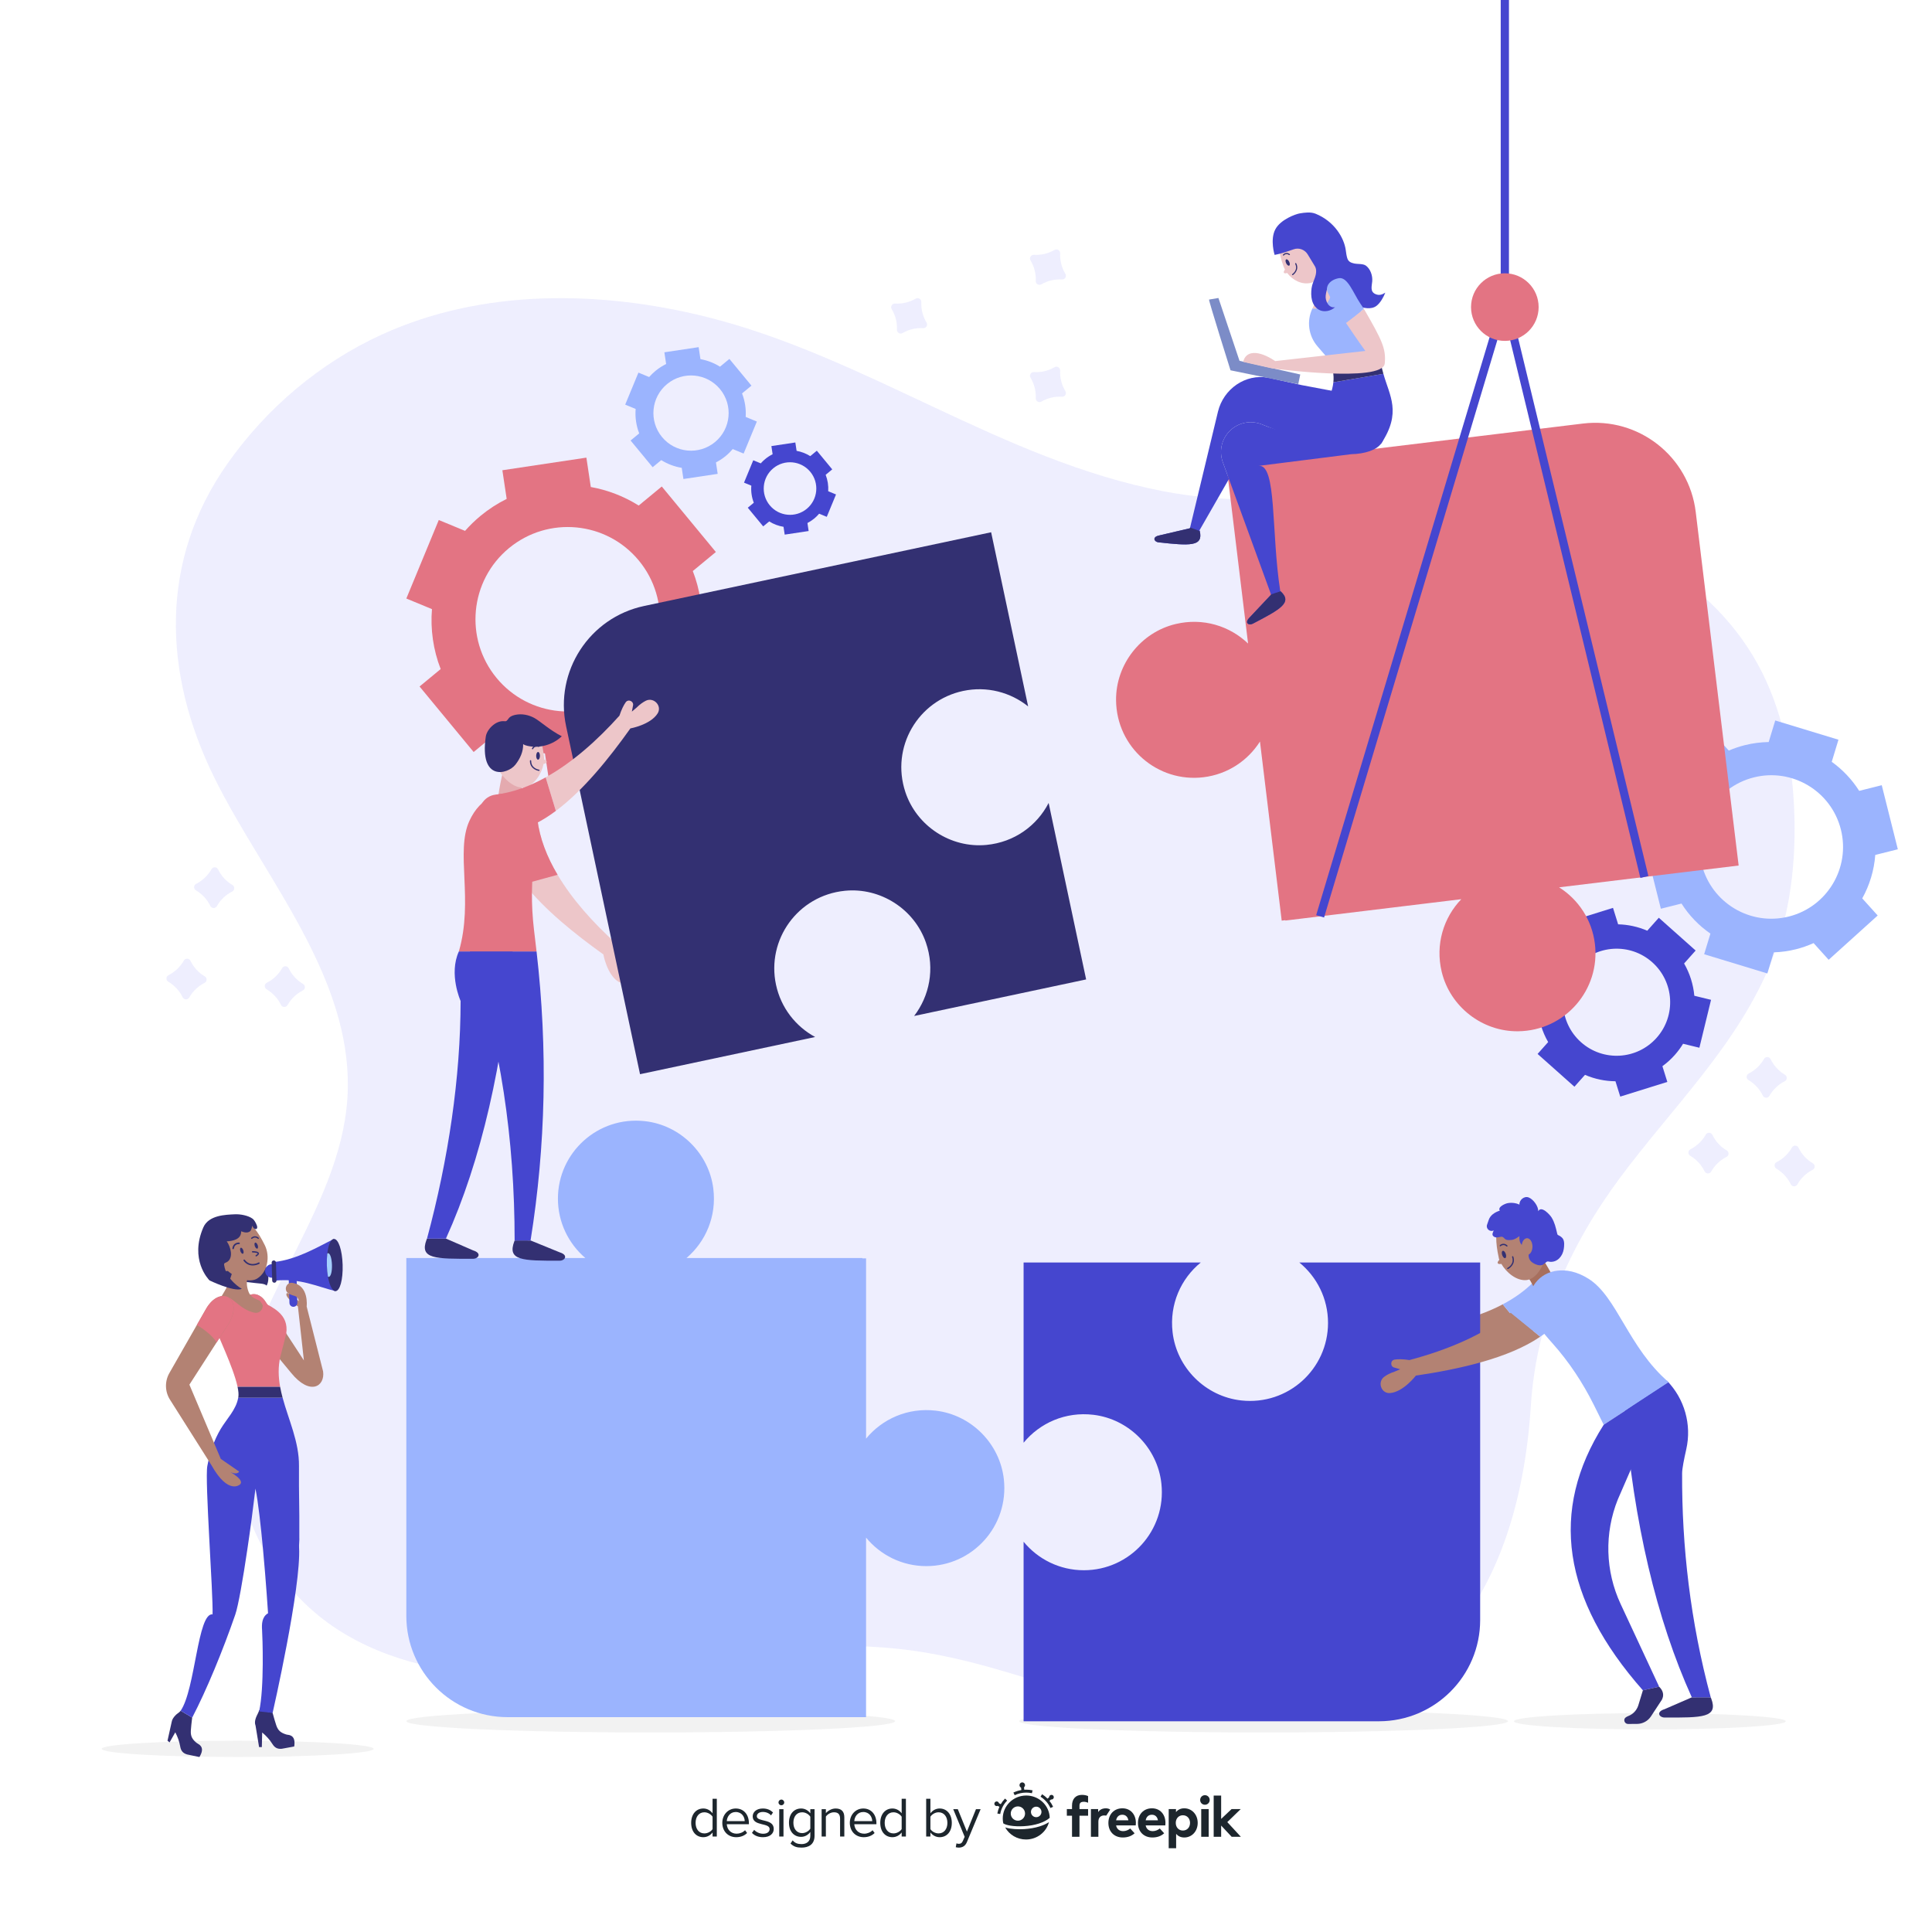 <?xml version="1.0" encoding="utf-8"?>
<!-- Generator: Adobe Illustrator 27.5.0, SVG Export Plug-In . SVG Version: 6.00 Build 0)  -->
<svg version="1.1" xmlns="http://www.w3.org/2000/svg" xmlns:xlink="http://www.w3.org/1999/xlink" x="0px" y="0px"
	 viewBox="0 0 500 500" style="enable-background:new 0 0 500 500;" xml:space="preserve">
<g id="BACKGROUND">
	<g>
		<g>
			<path style="fill:#EEEEFE;" d="M78.812,242.053c6.529,12.487,11.415,25.482,11.207,39.418
				c-0.443,29.714-25.394,54.108-28.956,83.61c-2.499,20.701,6.795,42.488,23.635,54.785c12.999,9.492,29.468,13.2,45.559,13.61
				c16.091,0.41,32.079-2.234,48.041-4.307c18.94-2.459,38.667-4.626,57.708-2.021c19.023,2.603,36.934,10.028,55.38,14.989
				c26.491,7.125,55.529,6.656,77.326-11.939c18.987-16.197,25.934-42.31,27.466-66.304c1.412-22.113,9.978-41.402,23.025-59.008
				c13.455-18.157,30.753-34.731,39.229-56.05c4.928-12.396,6.462-25.954,5.904-39.282c-0.545-13.018-3.124-26.162-9.385-37.589
				c-13.199-24.092-40.826-37.057-67.962-41.328c-28.335-4.459-57.92,1.86-85.752-3.471c-41.967-8.038-76.957-34.832-118.347-45.152
				c-27.754-6.92-58.046-7.311-84.067,4.564c-16,7.302-29.881,19.074-39.995,33.463c-17.611,25.056-16.671,54.072-3.467,80.991
				C61.956,214.475,71.433,227.94,78.812,242.053z"/>
		</g>
		<g>
			<g id="XMLID_2_">
				<path style="fill:#EEEEFE;" d="M74.719,250.61c0.816,1.688,2.116,3.097,3.722,4.043c0.637,0.376,0.607,1.338-0.053,1.672
					c-1.669,0.843-3.055,2.167-3.977,3.791c-0.381,0.671-1.363,0.641-1.699-0.054c-0.817-1.687-2.12-3.095-3.729-4.042
					c-0.639-0.376-0.609-1.34,0.053-1.673c1.672-0.842,3.06-2.168,3.984-3.792C73.401,249.884,74.383,249.915,74.719,250.61z"/>
			</g>
			<g id="XMLID_4_">
				<path style="fill:#EEEEFE;" d="M49.28,248.648c0.816,1.688,2.116,3.097,3.722,4.043c0.637,0.376,0.607,1.338-0.053,1.672
					c-1.669,0.843-3.055,2.167-3.977,3.791c-0.381,0.671-1.363,0.64-1.699-0.054c-0.817-1.687-2.12-3.095-3.729-4.042
					c-0.639-0.376-0.609-1.34,0.053-1.673c1.672-0.842,3.061-2.168,3.984-3.792C47.963,247.922,48.945,247.953,49.28,248.648z"/>
			</g>
			<g id="XMLID_5_">
				<path style="fill:#EEEEFE;" d="M56.438,225c0.816,1.688,2.116,3.097,3.722,4.043c0.637,0.375,0.607,1.338-0.053,1.672
					c-1.669,0.843-3.055,2.167-3.977,3.791c-0.381,0.671-1.363,0.641-1.699-0.054c-0.817-1.687-2.12-3.095-3.729-4.042
					c-0.639-0.376-0.609-1.34,0.053-1.673c1.672-0.842,3.06-2.168,3.984-3.792C55.12,224.274,56.102,224.305,56.438,225z"/>
			</g>
			<g id="XMLID_8_">
				<path style="fill:#EEEEFE;" d="M458.23,274.103c0.816,1.688,2.116,3.097,3.722,4.043c0.637,0.376,0.608,1.338-0.053,1.672
					c-1.669,0.843-3.055,2.167-3.977,3.791c-0.381,0.671-1.363,0.64-1.699-0.054c-0.817-1.687-2.12-3.095-3.729-4.042
					c-0.638-0.376-0.609-1.34,0.053-1.673c1.672-0.842,3.06-2.168,3.984-3.792C456.912,273.377,457.894,273.408,458.23,274.103z"/>
			</g>
			<g id="XMLID_7_">
				<path style="fill:#EEEEFE;" d="M443.156,293.694c0.816,1.688,2.116,3.097,3.722,4.043c0.637,0.375,0.608,1.338-0.053,1.672
					c-1.669,0.843-3.055,2.167-3.977,3.791c-0.381,0.671-1.363,0.64-1.699-0.054c-0.817-1.687-2.12-3.095-3.729-4.042
					c-0.638-0.376-0.609-1.34,0.053-1.673c1.672-0.842,3.06-2.168,3.984-3.792C441.838,292.968,442.82,292.999,443.156,293.694z"/>
			</g>
			<g id="XMLID_6_">
				<path style="fill:#EEEEFE;" d="M465.454,297.029c0.816,1.688,2.116,3.097,3.722,4.043c0.637,0.375,0.608,1.338-0.053,1.672
					c-1.669,0.843-3.055,2.167-3.977,3.791c-0.381,0.671-1.363,0.64-1.699-0.054c-0.817-1.687-2.12-3.095-3.729-4.042
					c-0.639-0.376-0.609-1.339,0.053-1.673c1.672-0.842,3.06-2.168,3.984-3.792C464.136,296.302,465.118,296.334,465.454,297.029z"
					/>
			</g>
			<g id="XMLID_11_">
				<path style="fill:#EEEEFE;" d="M274.839,102.675c-1.871-0.116-3.736,0.328-5.348,1.265c-0.639,0.372-1.464-0.126-1.432-0.865
					c0.082-1.868-0.393-3.725-1.358-5.324c-0.399-0.661,0.109-1.502,0.879-1.455c1.871,0.114,3.737-0.332,5.35-1.272
					c0.64-0.373,1.466,0.125,1.432,0.865c-0.085,1.87,0.391,3.73,1.356,5.33C276.118,101.882,275.609,102.722,274.839,102.675z"/>
			</g>
			<g id="XMLID_10_">
				<path style="fill:#EEEEFE;" d="M274.839,72.327c-1.871-0.115-3.736,0.328-5.348,1.265c-0.639,0.372-1.464-0.126-1.432-0.865
					c0.082-1.868-0.393-3.725-1.358-5.324c-0.399-0.661,0.109-1.502,0.879-1.455c1.871,0.114,3.737-0.332,5.35-1.272
					c0.64-0.373,1.466,0.125,1.432,0.865c-0.085,1.87,0.391,3.73,1.356,5.331C276.118,71.534,275.609,72.374,274.839,72.327z"/>
			</g>
			<g id="XMLID_9_">
				<path style="fill:#EEEEFE;" d="M238.911,84.934c-1.871-0.116-3.736,0.328-5.348,1.265c-0.639,0.372-1.464-0.126-1.432-0.865
					c0.082-1.868-0.393-3.725-1.358-5.324c-0.399-0.661,0.109-1.502,0.879-1.455c1.871,0.114,3.737-0.332,5.35-1.272
					c0.64-0.373,1.466,0.125,1.433,0.865c-0.085,1.87,0.391,3.73,1.356,5.33C240.19,84.141,239.682,84.981,238.911,84.934z"/>
			</g>
		</g>
	</g>
</g>
<g id="OBJECTS">
	<g>
		<g>
			<path style="fill:#E37483;" d="M168.959,187.465c1.632-1.348,3.098-2.819,4.42-4.375l6.915,2.86l8.396-20.317l-7.091-2.934
				c0.319-5.02-0.44-10.113-2.302-14.913l5.967-4.927l-13.998-16.953l-5.967,4.927c-3.835-2.405-8.05-4.016-12.401-4.798
				l-1.144-7.601l-21.742,3.266l1.113,7.415c-2.356,1.172-4.623,2.62-6.739,4.367c-1.468,1.212-2.811,2.525-4.032,3.908
				l-6.799-2.809l-8.396,20.317l6.632,2.743c-0.426,5.215,0.316,10.525,2.254,15.515l-5.463,4.511l13.998,16.953l5.464-4.511
				c4.003,2.519,8.429,4.16,12.99,4.898l1.063,7.089l21.742-3.266l-1.092-7.261C164.913,190.447,166.998,189.085,168.959,187.465z
				 M128.516,175.461c-8.391-10.162-6.959-25.209,3.207-33.604c10.167-8.395,25.213-6.954,33.604,3.207
				c8.395,10.167,6.959,25.209-3.207,33.604C151.953,187.064,136.911,185.628,128.516,175.461z"/>
			<path style="fill:#9BB4FE;" d="M187.826,117.999c0.666-0.55,1.264-1.15,1.803-1.784l2.821,1.167l3.424-8.287l-2.892-1.197
				c0.13-2.048-0.179-4.125-0.939-6.083l2.434-2.01l-5.71-6.915l-2.434,2.01c-1.564-0.981-3.283-1.638-5.058-1.957l-0.467-3.1
				l-8.868,1.332l0.454,3.024c-0.961,0.478-1.886,1.069-2.749,1.781c-0.599,0.494-1.147,1.03-1.644,1.594l-2.774-1.146l-3.424,8.287
				l2.705,1.119c-0.174,2.127,0.129,4.293,0.919,6.328l-2.229,1.84l5.71,6.915l2.229-1.84c1.633,1.027,3.438,1.697,5.298,1.998
				l0.434,2.892l8.868-1.332l-0.445-2.962C186.176,119.216,187.026,118.66,187.826,117.999z M171.33,113.103
				c-3.423-4.145-2.839-10.283,1.308-13.707c4.147-3.424,10.284-2.837,13.707,1.308c3.424,4.147,2.839,10.283-1.308,13.707
				S174.754,117.25,171.33,113.103z"/>
			<path style="fill:#4546CF;" d="M210.737,134.189c0.465-0.384,0.883-0.803,1.26-1.247l1.971,0.815l2.393-5.791l-2.021-0.836
				c0.091-1.431-0.126-2.882-0.656-4.251l1.701-1.405l-3.99-4.832l-1.701,1.404c-1.093-0.686-2.294-1.145-3.535-1.368l-0.326-2.167
				l-6.197,0.931l0.317,2.114c-0.672,0.334-1.318,0.747-1.921,1.245c-0.418,0.345-0.801,0.72-1.149,1.114l-1.938-0.801l-2.393,5.791
				l1.89,0.782c-0.122,1.486,0.09,3,0.642,4.422l-1.557,1.286l3.99,4.832l1.557-1.286c1.141,0.718,2.402,1.186,3.702,1.396
				l0.303,2.021l6.197-0.931l-0.311-2.07C209.584,135.039,210.178,134.651,210.737,134.189z M199.209,130.768
				c-2.392-2.896-1.984-7.186,0.914-9.578c2.898-2.393,7.187-1.982,9.579,0.914c2.393,2.898,1.984,7.186-0.914,9.578
				C205.89,134.075,201.602,133.665,199.209,130.768z"/>
		</g>
		<g>
			<path style="fill:#9BB4FE;" d="M464.791,245.666c1.597-0.401,3.118-0.943,4.566-1.594l3.9,4.32l12.689-11.459l-3.998-4.432
				c1.903-3.419,3.072-7.248,3.37-11.242l5.838-1.465l-4.161-16.585l-5.838,1.465c-1.889-2.971-4.309-5.512-7.104-7.516l1.738-5.72
				l-16.359-4.977l-1.698,5.579c-2.046,0.035-4.122,0.294-6.193,0.813c-1.436,0.36-2.818,0.833-4.138,1.396l-3.836-4.246
				l-12.689,11.459l3.739,4.144c-2.043,3.52-3.297,7.496-3.605,11.648l-5.345,1.341l4.161,16.585l5.345-1.341
				c1.968,3.108,4.527,5.74,7.483,7.783l-1.624,5.333l16.359,4.977l1.661-5.464C460.952,246.407,462.871,246.147,464.791,245.666z
				 M440.405,223.713c-2.494-9.941,3.543-20.029,13.489-22.524c9.946-2.495,20.03,3.548,22.524,13.489
				c2.495,9.946-3.543,20.029-13.489,22.524C452.983,239.698,442.9,233.66,440.405,223.713z"/>
			<path style="fill:#4546CF;" d="M433.433,273.026c0.817-0.918,1.527-1.892,2.148-2.901l4.22,1.027l3.015-12.398l-4.328-1.055
				c-0.262-2.908-1.149-5.762-2.643-8.35l2.986-3.355l-9.533-8.484l-2.986,3.356c-2.413-1.04-4.974-1.59-7.539-1.653l-1.33-4.258
				l-12.182,3.801l1.296,4.155c-1.248,0.881-2.419,1.912-3.479,3.103c-0.734,0.825-1.389,1.698-1.966,2.599l-4.149-1.008
				L393.947,260l4.047,0.986c0.218,3.029,1.114,6.009,2.668,8.7l-2.734,3.072l9.533,8.484l2.734-3.072
				c2.52,1.09,5.204,1.639,7.886,1.658l1.238,3.972L431.502,280l-1.27-4.069C431.376,275.095,432.451,274.129,433.433,273.026z
				 M409.169,269.725c-5.714-5.085-6.227-13.844-1.139-19.561c5.088-5.717,13.847-6.224,19.561-1.139
				c5.717,5.088,6.227,13.844,1.139,19.561C423.642,274.303,414.886,274.813,409.169,269.725z"/>
		</g>
	</g>
	<g>
		<path style="fill:#F2F2F2;" d="M231.652,445.436c0-1.616-28.317-2.926-63.248-2.926c-34.931,0-63.248,1.31-63.248,2.926
			s28.317,2.926,63.248,2.926C203.336,448.362,231.652,447.052,231.652,445.436z"/>
		<path style="fill:#9BB4FE;" d="M239.731,405.31c11.898,0,21.387-10.282,20.069-22.44c-0.999-9.216-8.398-16.696-17.604-17.789
			c-7.261-0.862-13.884,2.145-18.058,7.231v-46.648h-0.953v-0.095h-45.513c4.936-4.216,7.827-10.769,6.933-17.944
			c-1.139-9.143-8.581-16.47-17.74-17.475c-12.169-1.336-22.475,8.159-22.475,20.059c0,6.148,2.758,11.656,7.094,15.36h-46.328
			v92.611c0,14.479,11.738,26.217,26.216,26.217h92.764v-46.466C227.834,402.435,233.451,405.31,239.731,405.31z"/>
	</g>
	<g>
		<g>
			<path style="fill:#E37483;" d="M317.449,120.809L323,166.546c-4.747-4.543-11.658-6.746-18.76-5.046
				c-9.022,2.16-15.5,10.463-15.404,19.739c0.126,12.255,10.799,21.347,22.62,19.912c6.255-0.759,11.491-4.305,14.622-9.244
				l5.626,46.351l0.946-0.115l0.011,0.094l45.521-5.525c-4.573,4.747-6.78,11.688-5.067,18.802
				c2.171,9.02,10.484,15.487,19.761,15.379c12.241-0.142,21.318-10.808,19.884-22.62c-0.76-6.262-4.314-11.511-9.267-14.634
				l46.467-5.64l-11.109-91.517c-1.745-14.374-14.811-24.611-29.184-22.867L317.449,120.809z"/>
			<g>
				<polyline style="fill:none;stroke:#4546CF;stroke-width:2.132;stroke-miterlimit:10;" points="341.647,237.146 389.45,77.835 
					425.563,226.96 				"/>
				
					<line style="fill:none;stroke:#4546CF;stroke-width:2.132;stroke-miterlimit:10;" x1="389.45" y1="79.475" x2="389.45" y2="0"/>
				<circle style="fill:#E37483;" cx="389.45" cy="79.475" r="8.748"/>
			</g>
		</g>
		<g>
			<path style="fill:#EDC6C9;" d="M345.787,72.083l-0.645-0.723c0,0,0,0,0,0l0,0l-2.694-3.019l-3.753,2.43
				c1.49,1.388,2.991,2.506,3.287,4.111l-2.337,4.958l4.58,1.124l4.1-6.896C347.376,73.368,346.423,72.668,345.787,72.083z"/>
			<path style="fill:#4546CF;" d="M358.021,96.74c1.591,5.678,4.791,10.03-0.619,18.107l-14.708-9.331
				c1.191-2.159,2.154-4.323,2.377-6.578L358.021,96.74z"/>
			<path style="fill:#9BB4FE;" d="M340.973,89.64c-2.343-2.717-2.864-6.554-1.327-9.8l0,0c2.031,0.292,3.977-0.924,4.604-2.878
				l1.557-4.851c8.581,3.216,6.972,19.634,11.555,21.831l-12.425,2.108c-0.221-1.109-0.648-2.226-1.353-3.382L340.973,89.64z"/>
			<path style="fill:#333072;" d="M345.071,98.937c0.109-0.949,0.077-1.906-0.133-2.886l12.425-2.108
				c0.164,0.967,0.396,1.89,0.658,2.797L345.071,98.937z"/>
			<path style="fill:#4546CF;" d="M358.168,113.282c-0.551,2.17-2.591,3.468-5.892,4.028c-0.862,0.146-1.726,0.217-2.578,0.232
				l-0.01,0.002c-2.344,0.019-4.692-0.437-6.884-1.308l-10.397-4.108l-4.299-1.693l-1.588-0.628
				c-1.264-0.499-2.64-0.644-3.938-0.457c-1.403,0.206-2.762,0.804-3.876,1.761c-2.448,2.081-3.355,5.468-2.245,8.502l1.573,4.297
				l-0.007,0.088l-7.502,13.082l-0.075,0.132c0.025,0.082,0.037,0.156,0.05,0.23c0.974,4.085-2.68,3.775-10.654,2.921
				c-1.133-0.111-1.794-1.393,0.182-1.794l7.916-1.851l0.023-0.058l0.031-0.135l7.216-30.001c1.425-5.876,7.116-9.88,13.059-8.758
				l1.696,0.372l6.763,1.491l0.012,0.009l12.468,2.351c4.177,0.784,7.685,3.8,8.792,7.906
				C358.365,111.194,358.415,112.321,358.168,113.282z"/>
			<path style="fill:#4546CF;" d="M330.461,119.973l-4.733,0.597c4.733-0.597,3.232,17.198,5.584,32.274l0.004,0.086
				c0.037,0.026,0.065,0.065,0.102,0.091c3.176,2.911-0.042,4.657-7.195,8.391c-1.015,0.518-2.276-0.155-0.843-1.587l5.579-5.932
				l-0.021-0.061l-10.906-29.922l-1.573-4.297c-1.11-3.034-0.203-6.422,2.245-8.502c1.114-0.957,2.472-1.555,3.876-1.761
				c1.298-0.188,2.675-0.043,3.938,0.457l1.588,0.628l4.306,1.411l17.275,5.699L330.461,119.973z"/>
			<path style="fill:#7C8CC7;" d="M336.505,96.914l-0.522,2.508l-17.528-3.588c0,0-5.744-18.27-5.554-18.303
				c0.19-0.032,2.428-0.412,2.428-0.412l5.453,16.263L336.505,96.914z"/>
			<g>
				<g>
					<path style="fill:#EDC6C9;" d="M341.68,62.514c-1.829-2.598-5.29-4.896-7.46-4.197c-2.839,0.914-4.644,3.261-2.081,10.53
						c0.111,0.315,0.252,0.62,0.411,0.915c-0.212,0.273-0.401,0.604-0.281,0.814c0.133,0.231,0.512,0.167,0.785,0.098
						c0.024-0.006,0.043-0.019,0.059-0.035c1.435,1.904,3.829,3.096,6.072,2.585c2.17-0.495,3.615-3.659,3.762-6.418
						C343.735,66.175,341.889,62.232,341.68,62.514z"/>
					<g>
						<g>
							<path style="fill:#333072;" d="M335.409,70.319c0.312-0.525,0.5-1.266,0.054-2.164c-0.037-0.074-0.126-0.104-0.201-0.067
								c-0.073,0.036-0.104,0.126-0.067,0.201c0.796,1.605-0.689,2.61-0.753,2.652c-0.069,0.045-0.087,0.138-0.043,0.207
								c0.045,0.069,0.138,0.088,0.207,0.042C334.616,71.184,335.081,70.871,335.409,70.319z"/>
						</g>
					</g>
					<g>
						<g>
							<path style="fill:#333072;" d="M333.644,67.742c0.217,0.446,0.216,0.894-0.001,0.999c-0.218,0.106-0.57-0.17-0.787-0.616
								c-0.217-0.446-0.216-0.894,0.001-0.999C333.075,67.02,333.427,67.296,333.644,67.742z"/>
						</g>
					</g>
					<g>
						<g>
							<path style="fill:#333072;" d="M333.798,65.975c0.004-0.004,0.007-0.008,0.01-0.013c0.049-0.066,0.036-0.16-0.031-0.209
								c-0.791-0.588-1.483-0.154-1.744,0.155c-0.052,0.063-0.044,0.157,0.02,0.21c0.063,0.053,0.151,0.05,0.211-0.019
								c0.018-0.022,0.576-0.67,1.335-0.106C333.661,66.039,333.747,66.03,333.798,65.975z"/>
						</g>
					</g>
				</g>
			</g>
			<g>
				<path style="fill:#4546CF;" d="M329.871,65.972c1.306-0.222,3.507-0.942,4.91-1.45c1.378-0.499,2.916,0.078,3.665,1.338
					c0.705,1.187,1.466,2.436,1.658,2.732c0.3,0.46,0.857,1.263,0.238,3.139c-0.32,0.971-0.776,1.826-0.91,2.865
					c-0.259,2.001-0.06,4.431,1.884,5.559c1.3,0.754,3.143,0.344,4.192-0.657c-1.631,0.343-2.588-1.673-2.422-3.002
					c0.196-1.573,0.716-3.467,2.444-3.91c1.285-0.33,2.216-0.101,2.718,1.215c0.341,0.896,0.225,1.89,0.529,2.795
					c0.436,1.294,1.222,2.281,2.558,2.651c1.517,0.421,3.479,0.97,4.89-0.086c0.992-0.743,1.864-2.3,2.284-3.417
					c-0.851,0.519-1.56,0.784-2.526,0.372c-1.472-0.627-0.954-2.076-0.851-3.318c0.118-1.436-0.431-3.161-1.636-4.049
					c-0.744-0.548-2.148-0.365-3.047-0.563c-0.885-0.194-1.511-0.495-1.784-1.388c-0.202-0.66-0.296-1.408-0.389-2.092
					c-0.426-3.118-2.911-7.405-7.797-9.388c-1.289-0.523-2.839-0.303-4.14-0.084c-0.985,0.166-4.947,1.545-6.3,4.149
					C328.643,62.066,329.871,65.972,329.871,65.972z"/>
			</g>
			<g>
				<path style="fill:#EDC6C9;" d="M329.156,95.329l-7.419-1.661c0.626-2.939,3.919-3.163,8.29-0.217l23.319-2.628
					c0,0-1.769-2.424-5.022-7.257c1.66-1.244,2.604-1.981,4.648-3.637c4.698,8.114,5.763,10.315,5.405,14.122
					C357.894,99.18,329.156,95.329,329.156,95.329z"/>
				<path style="fill:#9BB4FE;" d="M352.972,79.929c-2.044,1.655-2.989,2.392-4.648,3.637c-2.389-3.563-4.284-6.997-4.685-7.856
					c-0.77-1.647,0.577-3.31,2.844-3.717c2.274-0.408,3.738,3.829,5.503,6.46C352.321,78.959,352.652,79.443,352.972,79.929z"/>
			</g>
			<path style="fill:#333072;" d="M299.845,140.361c-1.133-0.111-1.794-1.393,0.182-1.794l7.916-1.851l0.023-0.058l0.031-0.135
				l2.502,0.916C311.473,141.525,307.819,141.215,299.845,140.361z"/>
			<path style="fill:#333072;" d="M324.223,161.412c-1.015,0.518-2.276-0.155-0.843-1.587l5.579-5.932l-0.021-0.061l2.48-0.81
				C334.594,155.932,331.376,157.678,324.223,161.412z"/>
		</g>
	</g>
	<g>
		<path style="fill:#F2F2F2;" d="M462.172,445.464c0,1.163-15.753,2.107-35.184,2.107s-35.184-0.943-35.184-2.107
			s15.753-2.107,35.184-2.107S462.172,444.3,462.172,445.464z"/>
		<path style="fill:#F2F2F2;" d="M390.255,445.436c0-1.616-28.317-2.926-63.248-2.926s-63.248,1.31-63.248,2.926
			s28.317,2.926,63.248,2.926S390.255,447.052,390.255,445.436z"/>
		<g>
			<g>
				<path style="fill:#B38273;" d="M395.147,345.159l-6.237-7.602c-7.922,4.201-17.997,6.173-28.137,6.781l0.159,0.837l-0.159-0.832
					c-1.599-0.587-2.809-0.835-3.723-0.885c-1.2-0.065-1.549,1.612-0.429,2.046l1.325,0.7l-1.555,0.305
					c-1.234,0.143-2.188,0.436-2.922,0.79c-2.048,0.987-1.575,4.145,0.683,4.411c3.454,0.407,7.436-3.095,7.436-3.095l0-0.001
					C372.984,349.221,386.032,348.996,395.147,345.159z"/>
				<path style="fill:#9BB4FE;" d="M404.774,335.318c0,0.864-0.245,1.749-0.768,2.559c-0.992,1.525-2.207,2.9-3.572,4.073
					c-1.375,1.184-2.921,2.164-4.585,2.911c-0.234,0.107-0.469,0.203-0.704,0.299l-6.237-7.602c2.932-1.546,5.566-3.401,7.805-5.608
					c1.088-1.077,2.623-1.567,4.126-1.311C403.239,331.053,404.774,333.121,404.774,335.318z"/>
			</g>
			<path style="fill:#4546CF;" d="M343.692,342.374c0,11.898-10.296,21.393-22.465,20.059c-9.222-1.011-16.695-8.432-17.763-17.648
				c-0.843-7.269,2.184-13.893,7.296-18.055h-45.855v46.648c4.174-5.086,10.798-8.094,18.058-7.231
				c9.205,1.094,16.604,8.573,17.604,17.789c1.318,12.158-8.171,22.44-20.069,22.44c-6.279,0-11.897-2.874-15.593-7.378v46.466
				h91.942c14.479,0,26.217-11.737,26.217-26.216V326.73h-46.808C340.796,330.427,343.692,336.066,343.692,342.374z"/>
			<g>
				<g>
					<path style="fill:#A76F5E;" d="M397.406,322.989c0,0,2.984,4.27,4.892,8.22c0.898,1.859-3.293,5.816-3.524,5.809
						c-0.274-0.009-0.541-0.179-0.627-0.491c-0.568-2.067-1.855-5.64-4.363-7.867L397.406,322.989z"/>
					<g>
						<path style="fill:#B38273;" d="M399.243,319.818c-1.667-3.108-5.171-6.104-7.655-5.626c-3.25,0.626-5.554,2.969-3.706,11.322
							c0.08,0.362,0.014,0.178,0.15,0.525c-0.271,0.272-0.523,0.612-0.418,0.859c0.115,0.272,0.542,0.252,0.852,0.213
							c0.027-0.003,0.05-0.015,0.07-0.031c1.325,2.291,3.984,4.464,6.524,4.202c2.457-0.254,4.474-3.547,5.006-6.566
							C401.016,324.128,399.511,319.535,399.243,319.818z"/>
						<g>
							<path style="fill:#333072;" d="M391.287,327.576c0.414-0.536,0.721-1.327,0.35-2.377c-0.031-0.086-0.125-0.132-0.212-0.101
								c-0.085,0.03-0.132,0.125-0.101,0.212c0.661,1.875-1.109,2.782-1.185,2.821c-0.082,0.04-0.115,0.14-0.075,0.223
								c0.041,0.082,0.14,0.115,0.222,0.075C390.297,328.422,390.851,328.14,391.287,327.576z"/>
						</g>
						<g>
							<path style="fill:#333072;" d="M389.688,324.5c0.179,0.52,0.118,1.013-0.136,1.101c-0.254,0.087-0.605-0.264-0.784-0.784
								c-0.179-0.521-0.118-1.014,0.136-1.101C389.158,323.628,389.509,323.979,389.688,324.5z"/>
						</g>
						<g>
							<path style="fill:#333072;" d="M390.095,322.573c0.005-0.004,0.009-0.008,0.013-0.013c0.063-0.066,0.061-0.171-0.006-0.235
								c-0.792-0.754-1.613-0.369-1.942-0.063c-0.066,0.063-0.069,0.167-0.007,0.234c0.063,0.067,0.159,0.076,0.234,0.008
								c0.023-0.022,0.725-0.661,1.485,0.062C389.936,322.625,390.031,322.627,390.095,322.573z"/>
						</g>
					</g>
				</g>
				<path style="fill:#333072;" d="M442.855,439.555c1.898,5.009-2.293,4.973-12.069,4.941c-1.359-0.013-2.309-1.447-0.002-2.159
					l7.056-3.067c0,0,4.184-0.045,4.896,0L442.855,439.555z"/>
				<path style="fill:#4546CF;" d="M420.427,365.202l10.979-7.875v0c4.552,4.685,6.441,11.354,5.002,17.726
					c-0.594,2.629-1.072,5.031-1.078,6.206c-0.098,18.817,2.125,38.408,7.406,58.012h-4.896
					C428.689,419.079,422.788,393.974,420.427,365.202z"/>
				<path style="fill:#9BB4FE;" d="M415.037,368.724l16.827-10.996c-10.483-9.005-13.351-22.144-20.767-26.792
					c-2.821-1.768-5.755-2.557-8.849-1.956c-4.547,0.883-7.499,5.501-6.273,9.968c0.748,2.726,3.009,5.579,5.753,8.643
					c4.326,4.831,7.912,10.276,10.799,16.082L415.037,368.724z"/>
				<path style="fill:#4546CF;" d="M415.037,368.724c-14.109,22.188-10.728,45.098,10.142,68.731l4.209-0.933l-9.972-21.408
					c-3.975-8.534-4.237-18.333-0.723-27.066l13.172-30.32L415.037,368.724z"/>
				<path style="fill:#333072;" d="M429.388,436.522l-4.209,0.933l-1.203,3.945c-0.407,1.222-1.325,2.216-2.525,2.685
					c-0.242,0.095-0.484,0.216-0.704,0.37c-0.746,0.522-0.318,1.71,0.592,1.704l2.35-0.016c1.443-0.01,2.785-0.741,3.577-1.948
					l2.572-3.92C429.838,440.276,431.396,438.481,429.388,436.522z"/>
				<g>
					<path style="fill:#B38273;" d="M398.622,345.937l-7.627-6.207c-6.926,5.695-16.406,9.635-26.221,12.251l0.322,0.788
						l-0.321-0.784c-1.684-0.257-2.919-0.259-3.825-0.126c-1.189,0.175-1.197,1.888-0.013,2.09l1.438,0.422l-1.463,0.609
						c-1.181,0.386-2.057,0.863-2.706,1.356c-1.811,1.376-0.718,4.375,1.548,4.186c3.466-0.29,6.671-4.515,6.671-4.515l0-0.001
						C377.713,354.334,390.454,351.514,398.622,345.937z"/>
					<path style="fill:#9BB4FE;" d="M406.096,334.375c0.172,0.846,0.108,1.762-0.243,2.66c-0.668,1.692-1.585,3.282-2.689,4.703
						c-1.112,1.434-2.432,2.703-3.913,3.766c-0.209,0.151-0.419,0.292-0.63,0.433l-7.627-6.207c2.565-2.099,4.776-4.442,6.531-7.051
						c0.851-1.272,2.258-2.058,3.782-2.107C403.742,330.502,405.658,332.223,406.096,334.375z"/>
				</g>
				<g>
					<path style="fill:#4546CF;" d="M404.503,320.626c-0.19-0.316-0.57-0.614-0.884-0.793c-0.536-0.306-0.507-0.114-0.652-0.72
						c-0.343-1.438-0.61-2.707-1.413-4.026c-0.402-0.662-2.651-3.203-3.458-1.62c0.058-1.251-1.254-3.097-2.482-3.57
						c-1.152-0.443-2.457,0.66-2.384,1.867c-0.88-0.464-2.169-0.577-3.126-0.372c-0.61,0.13-2.602,0.982-1.948,1.915
						c-1.25,0.402-2.519,1.165-2.919,2.527c-0.089,0.302-0.248,0.707-0.391,1.133c-0.347,1.035,0.758,1.963,1.729,1.465l0,0
						c-0.229,0.584-0.656,1.232,0.147,1.671c0.778,0.425,1.658-0.248,2.185,0.034c0.42,0.225,0.509,0.625,1.07,0.747
						c0.349,0.076,0.833,0.051,1.194,0.014c0.761-0.078,1.476-0.544,2.054-0.995c-0.16,1.821,0.692,3.146,2.741,2.677
						c-0.342,1.686-0.891,3.266,0.843,4.312c0.662,0.399,1.585,0.745,2.357,0.47c0.358-0.127,0.608-0.474,0.941-0.666
						c0.22-0.126,0.105-0.158,0.342-0.216c0.203-0.05,0.557,0.07,0.772,0.08c1.903,0.094,3.21-1.524,3.48-3.313
						C404.817,322.465,404.931,321.34,404.503,320.626z"/>
				</g>
				<ellipse style="fill:#B38273;" cx="395.2" cy="322.612" rx="1.4" ry="2.165"/>
			</g>
		</g>
	</g>
	<g>
		<path style="fill:#F2F2F2;" d="M96.705,452.601c0,1.163-15.752,2.107-35.184,2.107s-35.184-0.943-35.184-2.107
			c0-1.163,15.753-2.107,35.184-2.107S96.705,451.438,96.705,452.601z"/>
		<g>
			<g>
				<g>
					<path style="fill:#333072;" d="M67.94,325.844c-1.031-1.953-2.292-3.807-3.318-5.748l-1.437,11.64c0,0,2.141,0.187,2.833,0.307
						c0.677,0.117,2.556,0.084,2.979,0.687C70.117,330.641,68.939,327.738,67.94,325.844z"/>
				</g>
				<g>
					<path style="fill:#333072;" d="M56.448,319.652l-1.437,11.64c0,0,2.141,0.187,2.833,0.307c0.677,0.117,2.556,0.084,2.979,0.687
						c1.119-2.089-0.058-4.992-1.057-6.886C58.735,323.446,57.474,321.593,56.448,319.652z"/>
				</g>
			</g>
			<g>
				<g>
					<path style="fill:#B38273;" d="M77.097,338.114c0,0-3.795-2.596-2.837-3.461c0.256-0.229,2.206,1.587,3.651,2.423
						L77.097,338.114z"/>
					<g>
						<path style="fill:#4546CF;" d="M86.427,320.64c-3.983,1.942-9.525,5.354-15.595,5.981l0.146,4.84
							c6.499-0.797,11.169,1.545,15.856,2.678L86.427,320.64z"/>
						<path style="fill:#333072;" d="M86.839,334.145c-0.821,0.021-1.567-1.45-1.962-3.753c-0.16-0.874-0.256-1.866-0.288-2.943
							c-0.032-1.109,0.011-2.143,0.117-3.039c0.256-2.26,0.906-3.742,1.717-3.774c1.13-0.032,2.132,2.793,2.25,6.696
							C88.79,331.223,87.958,334.102,86.839,334.145z"/>
						<path style="fill:#A5D0FE;" d="M85.079,330.455c-0.075,0-0.139-0.021-0.203-0.064c-0.16-0.874-0.256-1.866-0.288-2.943
							c-0.032-1.109,0.011-2.143,0.117-3.039c0.064-0.053,0.128-0.085,0.192-0.085c0.512-0.011,0.959,1.269,1.013,3.039
							C85.964,329.133,85.591,330.434,85.079,330.455z"/>
						<path style="fill:#4546CF;" d="M72.122,328.871c0.029,0.969-0.732,1.778-1.701,1.807c-0.969,0.029-1.778-0.733-1.807-1.701
							c-0.029-0.969,0.732-1.778,1.701-1.807C71.284,327.141,72.093,327.903,72.122,328.871z"/>
						<path style="fill:#333072;" d="M71.015,331.971L71.015,331.971c-0.305,0.009-0.563-0.233-0.572-0.538l-0.14-4.662
							c-0.009-0.305,0.233-0.563,0.538-0.572l0,0c0.305-0.009,0.563,0.233,0.572,0.538l0.14,4.662
							C71.563,331.705,71.321,331.962,71.015,331.971z"/>
						<path style="fill:#4546CF;" d="M75.961,338.2L75.961,338.2c-0.563,0.017-1.032-0.425-1.049-0.988l-0.225-7.463l2.037-0.061
							l0.225,7.463C76.966,337.714,76.523,338.183,75.961,338.2z"/>
					</g>
					<path style="fill:#B38273;" d="M83.614,354.903l-4.25-16.789c0,0,0.674-5.503-3.717-6.116c-1.51-0.211-2.306,1.792-1.066,2.678
						c0.375,0.268,0.901,0.508,1.631,0.69c0.741,0.185,1.207,0.926,1.074,1.678l-0.189,1.07H77.1l1.546,13.957l-6.877-10.516
						l-2.964-4.531c-0.821-1.365-2.005-2.1-3.113-2.1c-1.088,0-2.1,0.704-2.655,2.164c-0.49,1.301-0.224,2.772,0.693,3.817
						l3.348,4.403l8.288,10.019C80.249,361.318,84.18,358.795,83.614,354.903z"/>
				</g>
				<path style="fill:#E37483;" d="M71.769,341.555c-1.876,1.066-3.7,2.761-4.691,3.753l-3.348-4.403
					c-0.917-1.045-1.183-2.516-0.693-3.817c0.554-1.461,1.567-2.164,2.655-2.164c1.109,0,2.292,0.736,3.113,2.1L71.769,341.555z"/>
			</g>
			<g>
				<path style="fill:#B38273;" d="M73.962,376.34c0.003-0.014,0.006-0.029,0.008-0.044
					C73.971,376.292,73.963,376.336,73.962,376.34z"/>
				<path style="fill:#B38273;" d="M75.738,368.42C75.809,368.134,75.76,368.359,75.738,368.42L75.738,368.42z"/>
			</g>
			<path style="fill:#F3D559;" d="M56.628,336.671"/>
			<path style="fill:#B38273;" d="M66.839,341.961c-5.288-0.49-8.338-4.254-9.585-6.344l0.874-1.471
				c0.544-0.906,0.981-1.855,1.322-2.857l0.949-2.793l3.817,1.642c-0.501,1.386-0.427,2.804,0.139,4.254
				c0.256,0.672,0.789,1.226,1.418,1.567l0.021,0.011l1.482,0.693C70.955,341.492,66.839,341.961,66.839,341.961z"/>
			<g>
				<path style="fill:#B38273;" d="M55.839,327.844c-0.692-0.964-0.992-2.492-0.137-2.942c0.255-0.134,0.598-0.163,0.967-0.112
					c-0.609-3.312,0.22-7.635,2.358-8.758c2.798-1.47,5.913-1.095,9.511,6.237c1.424,2.901,0.723,6.883-1.917,8.579
					c-1.984,1.275-5.45,0.02-7.647-1.915C57.915,329.061,56.716,329.066,55.839,327.844z"/>
				<g>
					<g>
						<g>
							<path style="fill:#333072;" d="M66.336,325.154c0.014-0.004,0.027-0.01,0.04-0.017c0.316-0.193,0.725-0.487,0.632-0.824
								c-0.13-0.468-1.193-0.521-1.644-0.523c-0.095,0.001-0.172,0.077-0.173,0.172c0,0.095,0.076,0.172,0.172,0.173
								c0.637,0.002,1.276,0.134,1.313,0.271c0,0.001,0.012,0.138-0.478,0.436c-0.081,0.05-0.107,0.156-0.058,0.237
								C66.18,325.147,66.262,325.176,66.336,325.154z"/>
						</g>
					</g>
					<g>
						<g>
							<path style="fill:#333072;" d="M66.814,327.209c0.18-0.075,0.287-0.134,0.291-0.137c0.094-0.054,0.126-0.174,0.073-0.267
								c-0.055-0.093-0.166-0.132-0.268-0.073c-0.085,0.05-2.142,1.194-3.55-0.684c-0.065-0.087-0.186-0.106-0.275-0.039
								c-0.086,0.065-0.104,0.188-0.039,0.274C64.332,327.998,66.12,327.495,66.814,327.209z"/>
						</g>
					</g>
					<path style="fill:#333072;" d="M62.111,323.937"/>
					<g>
						<g>
							<path style="fill:#333072;" d="M60.389,323.278c0.071-0.021,0.127-0.083,0.138-0.161c0.171-1.234,1.28-1.153,1.327-1.15
								c0.108,0.009,0.202-0.07,0.212-0.178c0.009-0.108-0.071-0.203-0.179-0.212c-0.527-0.046-1.572,0.208-1.749,1.486
								c-0.015,0.107,0.06,0.206,0.168,0.221C60.334,323.288,60.362,323.286,60.389,323.278z"/>
						</g>
					</g>
					<g>
						<g>
							<path style="fill:#333072;" d="M65.067,320.614c0.057,0.025,0.126,0.017,0.176-0.027c0.787-0.69,1.447-0.03,1.475-0.001
								c0.063,0.065,0.167,0.066,0.233,0.003c0.065-0.064,0.066-0.168,0.003-0.233c-0.31-0.318-1.113-0.731-1.927-0.016
								c-0.068,0.06-0.075,0.164-0.015,0.232C65.027,320.591,65.046,320.604,65.067,320.614z"/>
						</g>
					</g>
					<path style="fill:#333072;" d="M62.219,323.824c0.152,0.427,0.44,0.715,0.643,0.642c0.203-0.072,0.245-0.477,0.093-0.904
						c-0.152-0.427-0.44-0.715-0.643-0.642C62.108,322.992,62.067,323.397,62.219,323.824z"/>
					<path style="fill:#333072;" d="M65.951,322.496c0.152,0.427,0.44,0.715,0.643,0.642c0.203-0.072,0.245-0.477,0.093-0.904
						c-0.152-0.427-0.44-0.715-0.643-0.642C65.84,321.664,65.799,322.069,65.951,322.496z"/>
				</g>
			</g>
			<path style="fill:#333072;" d="M65.991,445.701l-0.006-0.036l0.005,0.004c0.023-0.475,0.174-0.983,0.415-1.533
				c0.164-0.383,0.502-0.939,0.676-1.54l3.476,0.661c0.003,0.013-0.008,0.028-0.005,0.041c0.401,1.439,0.649,2.331,0.955,3.238
				c0.486,1.395,1.206,1.894,2.491,2.32c0.29,0.103,0.75,0.116,1.04,0.219c1.225,0.397,1.294,1.666,1.104,2.916l-3.227,0.591
				c-1.161,0.115-1.845-0.338-2.384-1.197c-0.751-1.198-1.655-2.169-2.676-3.021l-0.091,3.786h-0.71l-0.915-5.561
				C66.025,446.307,65.979,446.012,65.991,445.701z"/>
			<path style="fill:#333072;" d="M43.35,450.498l1.074-4.833l0,0c0.096-0.671,0.508-1.282,1.147-1.902
				c0.297-0.293,0.799-0.533,1.187-1.023l2.988,1.781c-0.002,0.013-0.018,0.023-0.02,0.036c-0.174,1.484-0.281,2.403-0.341,3.358
				c-0.078,1.475,0.4,2.21,1.428,3.09c0.23,0.204,0.651,0.392,0.88,0.596c0.984,0.831,0.567,2.032-0.081,3.117l-3.211-0.673
				c-1.118-0.333-1.58-1.011-1.753-2.01c-0.236-1.356-0.684-2.568-1.282-3.715l-1.479,2.604L43.35,450.498z"/>
			<path style="fill:#E37483;" d="M56.629,336.661l0.629-1.045c2.559-0.983,4.489,3.337,8.647,4.116
				c1.759,0.331,2.857-1.951,1.429-3.028c-0.021-0.011-0.043-0.021-0.053-0.043l0.555,0.256c1.546,0.768,3.071,1.546,4.243,2.602
				c1.482,1.322,2.388,3.049,1.994,5.704l-1.514,5.853c-0.618,2.676-0.522,5.267-0.064,7.826H61.48
				c-1.088-5.128-5.299-13.562-5.523-14.873C55.403,340.744,57.184,339.945,56.629,336.661z"/>
			<path style="fill:#4546CF;" d="M77.399,400.419c0.586,10.321-6.792,42.658-6.845,42.882c-1.205-0.117-2.292-0.288-3.497-0.384
				c1.375-6.099,0.874-19.469,0.768-21.036c-0.117-1.567-0.043-3.465,1.546-4.371c0,0-0.522-8.156-1.312-16.633
				c-0.554-5.949-1.226-12.069-1.951-15.62c-0.554,4.723-1.301,10.427-2.1,15.758c-1.13,7.666-2.346,14.596-3.124,16.857
				c-3.209,9.286-7.389,19.437-11.142,26.644c-1.013-0.618-1.972-1.141-2.985-1.781c3.806-5.544,4.371-25.439,8.252-24.938
				c0.203-5.064-2.036-34.822-1.354-38.394c0.629-3.337,1.706-6.632,3.444-9.564c1.589-2.665,3.998-4.979,4.563-8.124h11.472
				c1.546,5.757,4.307,11.462,4.243,17.709c0,0.128,0-0.011,0,0.149c-0.053,8.252,0.139,9.308,0.085,18.221v0.096
				c0.011,0.192,0.011,0.363,0.011,0.533C77.473,398.798,77.367,399.833,77.399,400.419z"/>
			<path style="fill:#B38273;" d="M62.12,384.17c0,0-2.996,2.868-7.399-4.979l-10.726-16.952c-1.333-2.09-1.386-4.755-0.16-6.898
				l7.111-12.442l2.346-4.105c3.764-6.642,10.459-2.665,5.267,4.734l-2.506,3.892l-7.037,10.928l8.124,19.213l4.755,3.284
				c0,0-0.458,0.96-2.25,0.149C59.647,380.993,63.357,383.008,62.12,384.17z"/>
			<path style="fill:#E37483;" d="M58.559,343.527l-2.506,3.892c-1.183-1.994-3.785-3.721-5.107-4.521l2.346-4.105
				C57.056,332.151,63.751,336.128,58.559,343.527z"/>
			<path style="fill:#333072;" d="M61.683,361.599c0.117-0.693,0.021-1.621-0.202-2.697h11.014c0.171,0.949,0.394,1.876,0.64,2.815
				H61.662C61.672,361.674,61.672,361.642,61.683,361.599z"/>
			<g>
				<path style="fill:#333072;" d="M64.993,316.921c0.512-0.056,0.07,1.476-0.267,1.732c-0.74,0.562-1.595,0.257-2.322,0.009
					c0.068,2.061-2.075,2.507-3.722,2.6c1.003,1.373,1.807,4.243,0.112,5.322c-0.444,0.282-0.882,0.206-0.788,0.813
					c0.612,3.967,4.581,6.16,4.581,6.16c-2.073,0.874-8.367-2.193-8.367-2.193c-0.307-0.307-5.198-5.396-1.599-13.711
					c1.373-3.173,5.691-3.284,8.174-3.398c1.374-0.063,3.397,0.291,4.535,1.117c0.528,0.383,0.892,1.141,1.131,1.736
					c0.275,0.684,0.003,1.348-0.801,0.746"/>
			</g>
		</g>
	</g>
	<g>
		<path style="fill:#EDC6C9;" d="M160.028,254.053c-2.953-1.834-3.881-7.058-3.881-7.058c-7.346-5.246-15.182-11.536-20.471-18.242
			c-1.578-1.994-2.932-4.02-3.977-6.056c-1.375-2.698-2.111-5.672-2.111-8.689c0-0.618,0.032-1.237,0.096-1.855
			c0.33-3.38,4.009-5.32,6.983-3.689c1.343,0.746,2.228,2.079,2.41,3.593c0.586,4.872,2.463,9.692,5.224,14.34
			c3.764,6.355,9.169,12.389,15.14,17.773c1.621,0.533,2.719,1.098,3.465,1.621c0.981,0.704,0.202,2.228-0.938,1.876l-1.471-0.288
			l1.024,1.215c0.874,0.874,1.439,1.706,1.791,2.442C164.293,253.082,161.958,255.258,160.028,254.053z"/>
		<path style="fill:#E37483;" d="M144.302,226.396l-8.626,2.356c-1.578-1.994-2.932-4.02-3.977-6.056
			c-1.375-2.698-2.111-5.672-2.111-8.689c0-0.618,0.032-1.237,0.096-1.855c0.33-3.38,4.009-5.32,6.983-3.689
			c1.343,0.746,2.228,2.079,2.41,3.593C139.664,216.928,141.541,221.747,144.302,226.396z"/>
		<path style="fill:#333072;" d="M200.825,254.825c-2.473-11.64,5.635-23.069,17.816-24.291c9.168-0.92,17.97,4.7,20.984,13.407
			c2.365,6.832,0.899,13.844-3.053,18.993l44.519-9.458l-9.703-45.672c-3.016,5.844-8.839,10.167-16.106,10.862
			c-9.234,0.883-18.054-4.87-20.972-13.675c-3.857-11.635,3.293-23.699,14.942-26.174c6.164-1.309,12.266,0.347,16.827,3.998
			l-9.574-45.067l-89.807,19.079c-14.163,3.009-23.205,16.929-20.196,31.092l19.138,90.084l45.316-9.627
			C205.945,265.654,202.103,260.839,200.825,254.825z"/>
		<g>
			<path style="fill:#E4AAAF;" d="M130.968,196.642c0,0-1.46,5.001-2.003,9.353c-0.256,2.049,4.982,4.456,5.198,4.375
				c0.257-0.096,0.456-0.343,0.437-0.665c-0.123-2.14-0.048-5.937,1.614-8.85L130.968,196.642z"/>
			<g>
				<path style="fill:#EDC6C9;" d="M129.001,199.13c1.471,2.691,4.435,5.164,6.844,4.618c2.49-0.564,4.313-3.474,4.835-6.069
					c0.024,0.008,0.05,0.012,0.076,0.007c0.307-0.063,0.717-0.18,0.739-0.475c0.02-0.268-0.328-0.508-0.671-0.68
					c0.018-0.372,0.014-0.176-0.026-0.546c-0.923-8.505-3.855-9.987-7.135-9.54c-1.41,0.192-2.779,1.526-3.801,3.282
					C128.031,192.873,128.493,198.337,129.001,199.13z"/>
				<g>
					<path style="fill:#333072;" d="M138.234,199.028c-0.564-0.376-1.108-1.027-1.093-2.14c0.001-0.091,0.077-0.165,0.168-0.164
						c0.09,0.001,0.165,0.076,0.164,0.168c-0.026,1.988,1.942,2.281,2.026,2.293c0.091,0.012,0.154,0.096,0.142,0.187
						c-0.012,0.091-0.096,0.154-0.187,0.142C139.442,199.513,138.827,199.423,138.234,199.028z"/>
				</g>
				<g>
					<path style="fill:#333072;" d="M138.763,195.602c-0.003,0.55,0.212,0.998,0.481,0.999c0.269,0.001,0.489-0.444,0.492-0.994
						c0.003-0.551-0.212-0.998-0.481-1C138.986,194.607,138.766,195.052,138.763,195.602z"/>
				</g>
				<g>
					<path style="fill:#333072;" d="M137.761,193.907c-0.006-0.002-0.011-0.005-0.017-0.008c-0.081-0.043-0.112-0.143-0.07-0.224
						c0.509-0.968,1.411-0.866,1.82-0.681c0.083,0.038,0.119,0.136,0.081,0.219c-0.038,0.084-0.127,0.123-0.22,0.082
						c-0.028-0.013-0.899-0.394-1.387,0.534C137.929,193.906,137.839,193.938,137.761,193.907z"/>
				</g>
			</g>
			<path style="fill:#333072;" d="M133.118,321.207c-1.898,5.009,1.962,5.091,11.738,5.06c1.359-0.013,2.309-1.447,0.002-2.159
				l-7.517-3.067c0,0-3.444-0.045-4.156,0L133.118,321.207z"/>
			<path style="fill:#333072;" d="M110.39,320.829c-1.898,5.009,2.293,4.973,12.069,4.941c1.358-0.013,2.309-1.447,0.002-2.159
				l-7.056-3.067c0,0-4.184-0.045-4.896,0L110.39,320.829z"/>
			<path style="fill:#4546CF;" d="M138.857,246.226H121.59c7.92,23.622,11.6,48.62,11.597,74.813h4.123
				C141.238,296.524,141.79,271.591,138.857,246.226z"/>
			<path style="fill:#4546CF;" d="M132.672,246.226h-13.916c-2.685,5.883,0.448,12.822,0.448,12.822
				c-0.015,19.846-3.162,40.957-8.694,61.497h4.896C124.555,300.353,130.311,274.999,132.672,246.226z"/>
			<path style="fill:#E37483;" d="M138.857,246.226h-20.101c3.849-13.273-0.938-25.84,2.728-33.788
				c1.394-3.023,3.419-5.288,6.338-6.478c4.29-1.748,9.286,0.503,10.704,4.913c0.865,2.691,0.533,6.316-0.088,10.382
				c-0.979,6.41-1.001,12.93-0.242,19.37L138.857,246.226z"/>
			<path style="fill:#EDC6C9;" d="M170.2,184.622c-1.834,2.953-7.058,3.892-7.058,3.892c-5.512,7.751-12.186,16.046-19.287,21.345
				l-2.633-8.679c6.845-3.796,13.338-9.553,19.085-15.961c0.533-1.61,1.098-2.719,1.621-3.465c0.704-0.981,2.228-0.203,1.876,0.938
				l-0.277,1.471l1.205-1.024c0.874-0.874,1.706-1.439,2.431-1.802C169.219,180.358,171.394,182.682,170.2,184.622z"/>
			<path style="fill:#E37483;" d="M143.854,209.859c-1.631,1.226-3.295,2.282-4.969,3.145c-2.719,1.397-5.715,2.132-8.753,2.132
				c-0.597,0-1.183-0.032-1.781-0.085c-3.38-0.331-5.331-4.009-3.7-6.984c0.736-1.343,2.068-2.239,3.593-2.42
				c4.403-0.533,8.753-2.122,12.976-4.467L143.854,209.859z"/>
			<g>
				<path style="fill:#333072;" d="M133.38,197.905c1.245-1.577,2.059-3.417,2.012-5.325c0.342,0.246,0.757,0.368,1.169,0.459
					c3.111,0.686,6.538-0.281,8.831-2.493c-3.216-1.639-5.62-3.953-7.179-4.777c-1.46-0.771-3.174-1.112-4.805-0.774
					c-0.473,0.098-0.949,0.257-1.355,0.523c-0.426,0.279-0.587,0.762-0.962,1.044c-0.182,0.137-0.435,0.099-0.663,0.081
					c-2.202-0.176-4.439,2.148-4.707,4.001C124.029,202.327,131.389,200.427,133.38,197.905z"/>
			</g>
		</g>
	</g>
</g>
<g id="DESIGNED_BY_FREEPIK">
	<g>
		<g>
			<g id="XMLID_319_">
				<g id="XMLID_338_">
					<path id="XMLID_346_" style="fill:#1D262D;" d="M260.104,465.465c-0.432,0.443-0.803,0.931-1.108,1.453l-0.465-0.241
						c-0.067-0.298-0.349-0.503-0.659-0.466c-0.331,0.039-0.568,0.339-0.529,0.67c0.039,0.331,0.339,0.568,0.67,0.529
						c0.065-0.008,0.127-0.026,0.183-0.052l0.452,0.234c-0.251,0.554-0.433,1.139-0.539,1.744l0.746,0.132
						c0.23-1.306,0.85-2.507,1.792-3.473L260.104,465.465z"/>
					<path id="XMLID_345_" style="fill:#1D262D;" d="M265.591,463.163c-0.171,0-0.341,0.006-0.51,0.017l-0.074-0.626
						c0.188-0.149,0.296-0.389,0.266-0.645c-0.046-0.393-0.402-0.674-0.795-0.628c-0.393,0.046-0.674,0.402-0.628,0.795
						c0.03,0.254,0.189,0.461,0.404,0.564l0.074,0.624c-0.714,0.116-1.403,0.332-2.06,0.646l0.327,0.684
						c0.934-0.447,1.942-0.673,2.995-0.673c0.496,0,0.993,0.053,1.475,0.158l0.161-0.741
						C266.692,463.222,266.142,463.163,265.591,463.163z"/>
					<path id="XMLID_344_" style="fill:#1D262D;" d="M272.194,465.711c0.331-0.04,0.566-0.341,0.525-0.672
						c-0.04-0.331-0.341-0.566-0.672-0.526c-0.309,0.038-0.535,0.304-0.53,0.609l-0.416,0.363c-0.418-0.43-0.889-0.813-1.408-1.139
						l-0.404,0.641c1.134,0.715,2.021,1.726,2.563,2.925l0.691-0.313c-0.251-0.554-0.568-1.072-0.942-1.545l0.402-0.351
						C272.064,465.716,272.128,465.719,272.194,465.711z"/>
					<path id="XMLID_343_" style="fill:#1D262D;" d="M265.044,473.372c-0.386,0.023-0.775,0.035-1.157,0.035
						c-0.88,0-1.733-0.061-2.478-0.179c-0.39-0.062-0.846-0.155-1.27-0.292c1.046,1.861,3.069,3.125,5.388,3.125
						c2.855,0,5.262-1.916,5.95-4.504c-0.682,0.449-1.505,0.825-2.459,1.123C267.838,473.047,266.463,473.286,265.044,473.372z"/>
					<path id="XMLID_339_" style="fill:#1D262D;" d="M265.591,464.68c-3.352,0-6.08,2.666-6.08,5.943
						c0,0.426,0.046,0.849,0.137,1.261c0.673,0.483,2.706,0.89,5.348,0.731c2.879-0.173,5.297-0.957,6.672-2.159
						c-0.005-0.195-0.021-0.39-0.045-0.582C271.243,466.913,268.65,464.68,265.591,464.68z M263.432,471.194
						c-1.02,0-1.85-0.83-1.85-1.85c0-1.02,0.83-1.85,1.85-1.85c1.02,0,1.85,0.83,1.85,1.85
						C265.282,470.365,264.452,471.194,263.432,471.194z M268.169,470.286c-0.75,0-1.36-0.61-1.36-1.36s0.61-1.361,1.36-1.361
						c0.75,0,1.361,0.61,1.361,1.361S268.92,470.286,268.169,470.286z"/>
				</g>
				<path id="XMLID_336_" style="fill:#1D262D;" d="M281.595,466.547c-0.295-0.116-0.806-0.309-1.382-0.237
					c-0.551,0.069-0.844,0.341-0.844,1.007v0.866h2.228v1.717h-2.228v5.455h-1.932v-5.455h-1.34v-1.717h1.34v-0.888
					c0-1.68,0.896-2.783,2.568-2.783c0.643,0,1.157,0.122,1.59,0.308L281.595,466.547z"/>
				<path id="XMLID_334_" style="fill:#1D262D;" d="M286.297,469.879c-0.177-0.03-0.358-0.046-0.526-0.046
					c-0.896,0-1.51,0.548-1.51,1.614v3.908h-1.932v-7.172h1.873v0.785c0.451-0.673,1.14-0.977,2.021-0.977
					c0.414,0,0.848,0.128,1.094,0.337L286.297,469.879z"/>
				<path id="XMLID_331_" style="fill:#1D262D;" d="M293.965,471.757c0,0.222-0.015,0.489-0.037,0.651h-5.085
					c0.207,1.036,0.933,1.488,1.843,1.488c0.622,0,1.295-0.252,1.813-0.688l1.132,1.243c-0.814,0.748-1.85,1.088-3.057,1.088
					c-2.198,0-3.723-1.495-3.723-3.753c0-2.258,1.48-3.797,3.627-3.797C292.544,467.99,293.957,469.522,293.965,471.757z
					 M288.85,471.091h3.175c-0.177-0.918-0.733-1.436-1.562-1.436C289.553,469.655,289.021,470.203,288.85,471.091z"/>
				<path id="XMLID_328_" style="fill:#1D262D;" d="M301.618,471.757c0,0.222-0.015,0.489-0.037,0.651h-5.085
					c0.207,1.036,0.932,1.488,1.843,1.488c0.622,0,1.295-0.252,1.813-0.688l1.132,1.243c-0.814,0.748-1.85,1.088-3.057,1.088
					c-2.198,0-3.723-1.495-3.723-3.753c0-2.258,1.48-3.797,3.627-3.797C300.197,467.99,301.611,469.522,301.618,471.757z
					 M296.504,471.091h3.175c-0.178-0.918-0.733-1.436-1.562-1.436C297.207,469.655,296.674,470.203,296.504,471.091z"/>
				<path id="XMLID_325_" style="fill:#1D262D;" d="M309.964,471.764c0,2.154-1.495,3.775-3.471,3.775
					c-0.962,0-1.643-0.378-2.109-0.933v3.708h-1.924v-10.133h1.887v0.792c0.466-0.585,1.155-0.984,2.139-0.984
					C308.469,467.99,309.964,469.61,309.964,471.764z M304.287,471.764c0,1.132,0.747,1.976,1.843,1.976
					c1.14,0,1.85-0.881,1.85-1.976c0-1.095-0.71-1.976-1.85-1.976C305.034,469.788,304.287,470.632,304.287,471.764z"/>
				<path id="XMLID_322_" style="fill:#1D262D;" d="M313.067,465.836c0,0.696-0.54,1.229-1.236,1.229
					c-0.696,0-1.229-0.533-1.229-1.229c0-0.696,0.533-1.243,1.229-1.243C312.527,464.592,313.067,465.14,313.067,465.836z
					 M312.808,475.354h-1.932v-7.172h1.932V475.354z"/>
				<path id="XMLID_320_" style="fill:#1D262D;" d="M316.032,470.736l2.702-2.554h2.368l-3.479,3.375l3.501,3.797h-2.376
					l-2.716-2.901v2.901H314.1v-10.658h1.932V470.736z"/>
			</g>
			<g>
				<path style="fill:#1D262D;" d="M184.412,475.289v-1.055c-0.527,0.718-1.391,1.23-2.387,1.23c-1.846,0-3.149-1.406-3.149-3.706
					c0-2.256,1.289-3.721,3.149-3.721c0.952,0,1.816,0.469,2.387,1.245v-3.765h1.099v9.77H184.412z M184.412,473.37v-3.208
					c-0.395-0.615-1.245-1.143-2.124-1.143c-1.421,0-2.27,1.172-2.27,2.739c0,1.567,0.85,2.724,2.27,2.724
					C183.167,474.483,184.017,473.986,184.412,473.37z"/>
				<path style="fill:#1D262D;" d="M186.932,471.744c0-2.051,1.465-3.706,3.486-3.706c2.139,0,3.398,1.67,3.398,3.794v0.279h-5.727
					c0.088,1.333,1.025,2.446,2.549,2.446c0.805,0,1.626-0.322,2.182-0.894l0.527,0.718c-0.703,0.703-1.655,1.084-2.812,1.084
					C188.44,475.465,186.932,473.956,186.932,471.744z M190.403,468.947c-1.509,0-2.256,1.274-2.314,2.358h4.643
					C192.717,470.25,192.014,468.947,190.403,468.947z"/>
				<path style="fill:#1D262D;" d="M194.607,474.351l0.571-0.791c0.469,0.542,1.362,1.011,2.329,1.011
					c1.084,0,1.67-0.513,1.67-1.216c0-1.714-4.38-0.659-4.38-3.281c0-1.098,0.952-2.036,2.636-2.036
					c1.201,0,2.051,0.454,2.622,1.026l-0.513,0.762c-0.425-0.513-1.201-0.894-2.109-0.894c-0.967,0-1.567,0.483-1.567,1.113
					c0,1.552,4.38,0.527,4.38,3.281c0,1.187-0.952,2.138-2.783,2.138C196.306,475.465,195.324,475.113,194.607,474.351z"/>
				<path style="fill:#1D262D;" d="M201.477,466.471c0-0.41,0.337-0.747,0.732-0.747c0.41,0,0.747,0.337,0.747,0.747
					c0,0.41-0.337,0.732-0.747,0.732C201.814,467.203,201.477,466.881,201.477,466.471z M201.667,475.289v-7.075h1.099v7.075
					H201.667z"/>
				<path style="fill:#1D262D;" d="M204.582,477.105l0.556-0.82c0.586,0.703,1.289,0.967,2.3,0.967c1.172,0,2.27-0.571,2.27-2.124
					v-1.011c-0.513,0.718-1.377,1.26-2.373,1.26c-1.845,0-3.149-1.377-3.149-3.662c0-2.27,1.289-3.677,3.149-3.677
					c0.952,0,1.802,0.469,2.373,1.245v-1.069h1.099v6.87c0,2.344-1.641,3.076-3.369,3.076
					C206.237,478.16,205.416,477.926,204.582,477.105z M209.708,473.253v-3.091c-0.381-0.615-1.23-1.143-2.109-1.143
					c-1.421,0-2.27,1.128-2.27,2.695c0,1.553,0.849,2.695,2.27,2.695C208.478,474.41,209.327,473.868,209.708,473.253z"/>
				<path style="fill:#1D262D;" d="M217.413,475.289v-4.629c0-1.245-0.63-1.641-1.582-1.641c-0.864,0-1.685,0.527-2.095,1.099v5.17
					h-1.099v-7.075h1.099v1.025c0.498-0.586,1.464-1.201,2.519-1.201c1.48,0,2.256,0.747,2.256,2.285v4.966H217.413z"/>
				<path style="fill:#1D262D;" d="M219.932,471.744c0-2.051,1.465-3.706,3.486-3.706c2.139,0,3.398,1.67,3.398,3.794v0.279h-5.727
					c0.088,1.333,1.025,2.446,2.549,2.446c0.806,0,1.626-0.322,2.183-0.894l0.527,0.718c-0.703,0.703-1.655,1.084-2.812,1.084
					C221.441,475.465,219.932,473.956,219.932,471.744z M223.404,468.947c-1.509,0-2.256,1.274-2.314,2.358h4.643
					C225.718,470.25,225.015,468.947,223.404,468.947z"/>
				<path style="fill:#1D262D;" d="M233.35,475.289v-1.055c-0.527,0.718-1.392,1.23-2.388,1.23c-1.846,0-3.149-1.406-3.149-3.706
					c0-2.256,1.289-3.721,3.149-3.721c0.952,0,1.817,0.469,2.388,1.245v-3.765h1.098v9.77H233.35z M233.35,473.37v-3.208
					c-0.396-0.615-1.245-1.143-2.124-1.143c-1.421,0-2.27,1.172-2.27,2.739c0,1.567,0.849,2.724,2.27,2.724
					C232.105,474.483,232.954,473.986,233.35,473.37z"/>
				<path style="fill:#1D262D;" d="M239.692,475.289v-9.77h1.098v3.765c0.572-0.776,1.421-1.245,2.388-1.245
					c1.845,0,3.149,1.465,3.149,3.721c0,2.299-1.304,3.706-3.149,3.706c-0.996,0-1.86-0.513-2.388-1.23v1.055H239.692z
					 M242.899,474.483c1.436,0,2.286-1.157,2.286-2.724c0-1.568-0.85-2.739-2.286-2.739c-0.864,0-1.728,0.527-2.109,1.143v3.208
					C241.171,473.986,242.035,474.483,242.899,474.483z"/>
				<path style="fill:#1D262D;" d="M247.528,477.061c0.161,0.073,0.425,0.117,0.601,0.117c0.483,0,0.805-0.161,1.055-0.747
					l0.469-1.069l-2.959-7.148h1.187l2.358,5.8l2.344-5.8h1.201l-3.545,8.51c-0.425,1.025-1.143,1.421-2.08,1.435
					c-0.234,0-0.601-0.044-0.805-0.103L247.528,477.061z"/>
			</g>
		</g>
	</g>
</g>
</svg>
